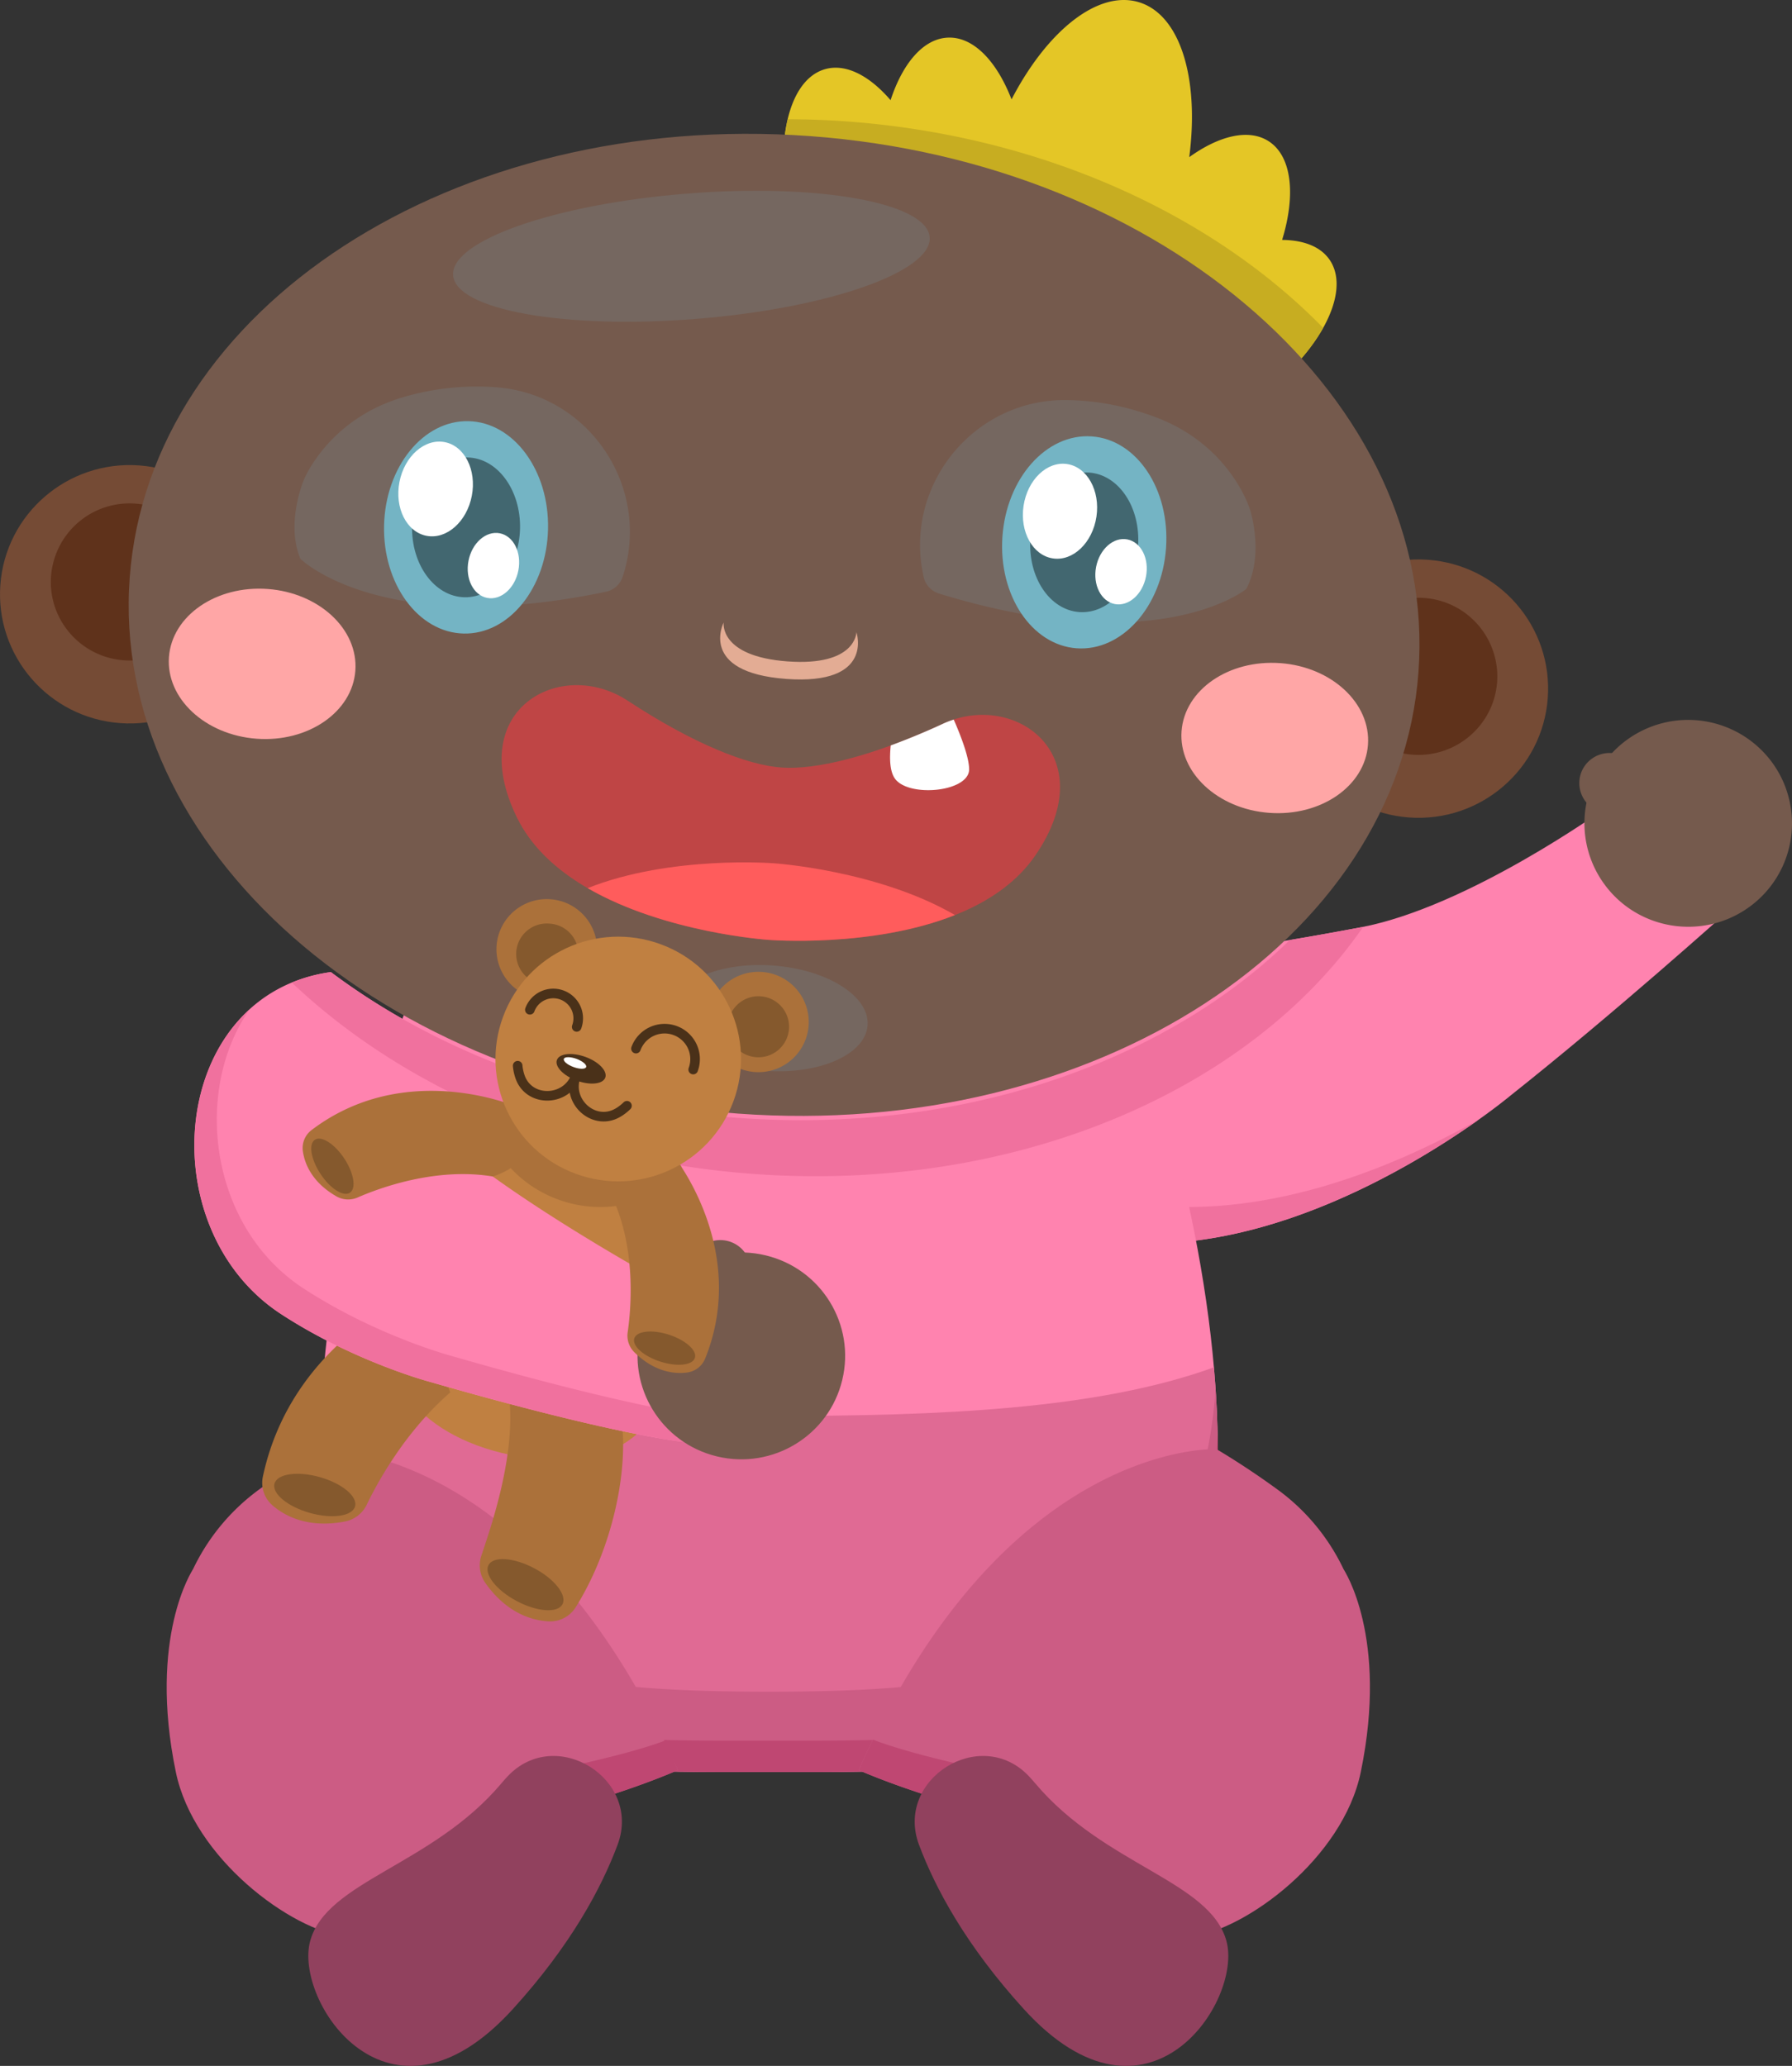 <svg xmlns="http://www.w3.org/2000/svg" width="102.738" height="118.432"><rect width="100%" height="100%" fill="#333333" stroke="none"/><g fill-rule="evenodd" stroke-miterlimit="10" data-paper-data="{&quot;isPaintingLayer&quot;:true}" style="mix-blend-mode:normal"><path fill="#ff83af" d="M65.552 54.874s2.493.167 12.459-1.713c6.153-1.164 13.994-6.807 13.994-6.807l6.96 5.97s-6.402 5.75-12.393 10.503c0 0-13.891 11.63-26.165 7.624 0 0-5.227-9.912 5.145-15.577"/><path fill="#755a4d" d="m92.895 47.069-1.337-.603a1.729 1.729 0 0 1-.86-2.287 1.74 1.74 0 0 1 2.294-.86l1.334.6a1.73 1.73 0 0 1 .863 2.29 1.74 1.74 0 0 1-2.294.86" data-paper-data="{&quot;origPos&quot;:null}"/><path fill="#755a4d" d="M100.253 52.02c-2.672 1.906-6.39 1.294-8.301-1.37a5.913 5.913 0 0 1 1.37-8.272 5.966 5.966 0 0 1 8.304 1.37 5.917 5.917 0 0 1-1.373 8.272" data-paper-data="{&quot;origPos&quot;:null}"/><path fill="#f0719e" d="M64.941 68.967c7.396 1.094 14.823-1.962 19.823-4.774-.045.032-.092.065-.137.099-.128.089-.255.178-.394.273-.02.012-.042.028-.062.042-4.499 3.089-14.584 8.842-23.764 5.845 0 0-2.623-4.985-.452-9.907-.117 1.479.048 2.87.31 4.05.506 2.275 2.366 4.03 4.676 4.372"/><path fill="#ff83af" d="M69.811 83.07c0 18.799-11.517 18.512-25.728 18.512-14.207 0-25.728.287-25.728-18.51 0-18.802 11.52-48.934 25.728-48.934 14.21 0 25.728 30.132 25.728 48.934"/><path fill="#e06a94" d="M44.084 81.175c9.858 0 18.822-.372 25.512-2.79.142 1.618.216 3.187.216 4.686 0 18.797-11.518 18.512-25.728 18.512-14.209 0-25.728.285-25.728-18.512.004-1.565.076-3.128.216-4.686 6.689 2.418 15.654 2.79 25.512 2.79"/><path fill="#cc5c84" d="M44.084 96.979c13.362 0 24.342-1.441 25.606-17.238a54.01 54.01 0 0 1 .122 3.33c0 18.798-11.518 18.51-25.728 18.51-14.209 0-25.728.288-25.728-18.51.006-1.111.047-2.222.123-3.33 1.265 15.797 12.245 17.238 25.605 17.238"/><path fill="#bf4772" d="M44.084 99.79c13.968 0 25.33.262 25.71-17.586.006.289.018.583.018.868 0 18.797-11.518 18.51-25.728 18.51-14.209 0-25.728.287-25.728-18.51 0-.285.012-.578.018-.868.382 17.847 11.742 17.587 25.71 17.587"/><path fill="#cc5c84" d="M14.868 85.379a46.05 46.05 0 0 1 3.488-2.307s12.109-.536 20.506 18.403c0 0-6.221 2.82-15.217 3.954-6.158.773-11.916-1.291-13.402-7.293-1.186-4.794.623-9.847 4.625-12.757"/><path fill="#bf4772" d="M23.644 102.777c6.82-.858 12.439-2.194 14.569-3.028.353.713.305.948.648 1.725 0 0-6.221 2.822-15.217 3.955-6.156.774-11.916-1.29-13.401-7.294a12.26 12.26 0 0 1-.28-4.26c.059.542.152 1.08.28 1.61 1.485 6.002 7.245 8.068 13.401 7.292"/><path fill="#cc5c84" d="M11.054 89.983c15.275 5.64 19.643 12.95 19.643 12.95.795 5.668-6.646 8.594-10.861 8.094-3.155-.375-8.732-4.494-9.756-9.444-1.601-7.753.974-11.6.974-11.6"/><path fill="#91415e" d="M35.407 105.755c-.918 2.46-2.671 5.752-6.012 9.426-7.116 7.82-12.565-.486-11.609-3.922.956-3.432 6.984-4.318 10.95-9.015.124-.147.246-.287.37-.417 2.767-2.934 7.71.165 6.301 3.928"/><path fill="#cc5c84" d="M73.228 85.379c4.003 2.91 5.809 7.963 4.627 12.757-1.486 6.002-7.245 8.066-13.4 7.293-8.998-1.133-15.223-3.954-15.223-3.954 8.4-18.94 20.51-18.403 20.51-18.403a46.01 46.01 0 0 1 3.486 2.307"/><path fill="#bf4772" d="M77.854 95.484c.13-.53.223-1.068.28-1.61.152 1.4.07 2.843-.28 4.263-1.485 6.002-7.243 8.066-13.4 7.292-8.996-1.132-15.22-3.954-15.22-3.954.344-.776.463-1.036.817-1.746 2.129.834 7.581 2.19 14.403 3.048 6.157.775 11.915-1.291 13.4-7.293"/><path fill="#cc5c84" d="M77.04 89.983s2.578 3.847.976 11.6c-1.021 4.95-6.601 9.069-9.755 9.444-4.217.5-12.533-1.168-11.738-6.835 0 0 5.247-8.57 20.517-14.21"/><path fill="#91415e" d="M52.688 105.755c-1.408-3.763 3.536-6.862 6.303-3.928.122.13.246.27.37.417 3.966 4.697 9.994 5.583 10.949 9.015.957 3.436-4.492 11.742-11.606 3.922-3.343-3.674-5.095-6.965-6.016-9.426"/><path fill="#754b35" d="M14.848 34.61c-.3 4.079-3.862 7.144-7.958 6.844-4.094-.3-7.168-3.85-6.87-7.93.303-4.078 3.865-7.143 7.96-6.843 4.095.3 7.17 3.85 6.868 7.93" data-paper-data="{&quot;origPos&quot;:null}"/><path fill="#5f321b" d="M11.943 33.693c-.183 2.48-2.35 4.344-4.84 4.16-2.489-.182-4.359-2.34-4.177-4.82a4.514 4.514 0 0 1 4.84-4.162 4.507 4.507 0 0 1 4.177 4.822" data-paper-data="{&quot;origPos&quot;:null}"/><path fill="#754b35" d="M88.736 40.019c-.3 4.079-3.863 7.144-7.958 6.844-4.095-.3-7.17-3.85-6.868-7.93.301-4.078 3.864-7.143 7.959-6.843 4.093.3 7.167 3.85 6.866 7.93" data-paper-data="{&quot;origPos&quot;:null}"/><path fill="#5f321b" d="M85.832 39.1c-.183 2.48-2.351 4.346-4.842 4.163a4.51 4.51 0 0 1-4.175-4.822 4.515 4.515 0 0 1 4.839-4.161 4.51 4.51 0 0 1 4.178 4.82" data-paper-data="{&quot;origPos&quot;:null}"/><path fill="#e4c626" d="M76.223 14.884c1.329 1.925-.71 5.628-4.56 8.269-3.846 2.642-8.046 3.224-9.376 1.299-.646-.932-.496-2.282.264-3.724a2.344 2.344 0 0 1-.042-.17c-1.309 1.044-2.665 1.494-3.872 1.124-1.191-.367-2.05-1.47-2.545-3.03a2.35 2.35 0 0 1-1.127.355c-.474.017-.935-.128-1.372-.398-.404.818-.977 1.383-1.7 1.586-2.257.632-5.115-2.49-6.38-6.971-1.265-4.483-.461-8.63 1.799-9.261 1.189-.334 2.543.38 3.746 1.78.695-2.125 1.89-3.537 3.3-3.586 1.455-.053 2.788 1.353 3.635 3.54C60.031 1.772 62.952-.594 65.306.13c2.384.733 3.458 4.41 2.875 8.879 1.709-1.23 3.401-1.645 4.541-.92 1.349.858 1.575 3.088.783 5.665 1.218.009 2.191.372 2.717 1.13"/><path fill="#c7ad21" d="M48.543 6.96c11.219.82 20.981 5.354 27.315 11.835-.829 1.483-2.288 3.05-4.195 4.359-3.847 2.64-8.047 3.223-9.377 1.298-.645-.932-.495-2.281.265-3.725a3.523 3.523 0 0 1-.042-.17c-1.312 1.045-2.665 1.495-3.872 1.125-1.191-.367-2.049-1.47-2.545-3.03a2.35 2.35 0 0 1-1.128.355c-.473.017-.933-.128-1.37-.398-.405.818-.978 1.383-1.7 1.586-2.258.632-5.116-2.49-6.38-6.97-.674-2.387-.756-4.674-.35-6.39 1.127.003 2.254.044 3.379.125"/><path fill="#755a4d" d="M81.324 38.525c-1.143 15.476-18.607 26.808-39.01 25.314C21.908 62.344 6.294 48.59 7.436 33.116 8.576 17.643 26.043 6.31 46.446 7.803c20.402 1.492 36.016 15.25 34.877 30.722" data-paper-data="{&quot;origPos&quot;:null}"/><path fill="#756760" d="M49.74 58.779c-.122 1.666-2.747 2.834-5.863 2.605-3.117-.228-5.545-1.763-5.421-3.43.122-1.667 2.748-2.833 5.866-2.604 3.116.228 5.542 1.763 5.418 3.43m3.559-45.186c.16 1.983-5.826 4.08-13.37 4.685-7.547.606-13.791-.51-13.952-2.492-.159-1.982 5.826-4.08 13.37-4.685 7.545-.606 13.791.51 13.952 2.492" data-paper-data="{&quot;origPos&quot;:null}"/><path fill="#bf4545" d="M29.645 46.882c-3.073-6.256 2.521-9.217 6.331-6.72 3.806 2.495 6.862 3.695 8.814 3.837 1.947.143 5.144-.6 9.28-2.513 4.133-1.914 9.232 1.828 5.276 7.569-3.956 5.742-15.288 4.824-15.288 4.824s-11.343-.744-14.413-6.998"/><path fill="#fff" d="M55.562 44.083c.029 1.328-3.494 1.654-4.261.542-.288-.414-.311-1.14-.234-1.891a39.973 39.973 0 0 0 3.002-1.247c.2-.094.405-.17.61-.236.425.972.869 2.145.883 2.832"/><path fill="#ff5c5c" d="M44.383 49.49s5.923.39 10.368 2.966c-4.774 1.9-10.693 1.423-10.693 1.423s-5.923-.39-10.367-2.965c4.775-1.901 10.692-1.423 10.692-1.423"/><path fill="#e3ac94" d="M45.075 38.92c-5.068-.37-3.585-3.237-3.585-3.237s-.29 1.943 3.66 2.233c3.947.287 3.95-1.675 3.95-1.675s1.045 3.05-4.025 2.68"/><path fill="#ffa6a6" d="M15.346 33.764c2.951.217 5.202 2.313 5.027 4.685-.174 2.369-2.71 4.117-5.66 3.9-2.951-.216-5.202-2.313-5.027-4.683.175-2.371 2.708-4.117 5.66-3.902m58.056 4.25c2.951.216 5.2 2.313 5.025 4.684-.172 2.37-2.707 4.118-5.66 3.9-2.949-.216-5.2-2.312-5.027-4.682.174-2.372 2.708-4.118 5.662-3.901"/><path fill="#756760" d="M35.713 33.018c-.008.02-.012.039-.018.056a1.282 1.282 0 0 1-.959.85c-12.92 2.694-17.515-1.891-17.515-1.891-.857-2.062.202-4.53.202-4.53s1.389-3.502 5.76-4.754a14.883 14.883 0 0 1 5.326-.543c5.307.429 8.832 5.762 7.204 10.812" data-paper-data="{&quot;origPos&quot;:null}"/><path fill="#74b4c4" d="M31.419 30.339c-.077 3.362-2.245 6.04-4.84 5.98-2.596-.06-4.638-2.835-4.56-6.197.078-3.361 2.246-6.038 4.84-5.978 2.598.06 4.639 2.834 4.56 6.195"/><path fill="#426770" d="M29.814 30.303c-.052 2.212-1.48 3.974-3.187 3.936-1.71-.04-3.053-1.867-3.002-4.08.051-2.213 1.478-3.974 3.187-3.934 1.708.038 3.052 1.864 3.002 4.078"/><path fill="#fff" d="M27.049 28.428c-.286 1.483-1.448 2.509-2.594 2.289-1.146-.22-1.841-1.602-1.554-3.085.287-1.483 1.449-2.507 2.594-2.287 1.146.22 1.84 1.6 1.554 3.084M29.719 32.699c-.196 1.023-.997 1.73-1.788 1.577-.789-.151-1.27-1.103-1.072-2.126.198-1.023 1-1.73 1.789-1.58.792.15 1.27 1.106 1.071 2.129"/><path fill="#756760" d="M52.946 33.03c-1.153-5.193 2.878-10.173 8.213-10.096 1.595.022 3.359.308 5.224 1.032 4.234 1.654 5.289 5.27 5.289 5.27s.824 2.553-.223 4.529c0 0-5.001 4.138-17.617.26a1.286 1.286 0 0 1-.874-.937c-.004-.02-.009-.037-.012-.057" data-paper-data="{&quot;origPos&quot;:null}"/><path fill="#74b4c4" d="M57.471 30.76c.235-3.353 2.525-5.926 5.117-5.743 2.591.18 4.498 3.046 4.263 6.4-.236 3.355-2.528 5.928-5.12 5.748-2.588-.184-4.497-3.048-4.26-6.404"/><path fill="#426770" d="M59.074 30.874c.155-2.21 1.663-3.901 3.37-3.783 1.702.12 2.96 2.006 2.802 4.214-.154 2.209-1.663 3.903-3.368 3.783-1.703-.12-2.96-2.006-2.804-4.214"/><path fill="#fff" d="M58.682 28.997c.225-1.496 1.344-2.566 2.495-2.396 1.152.173 1.907 1.524 1.684 3.017-.224 1.496-1.342 2.567-2.496 2.394-1.153-.171-1.907-1.521-1.683-3.015M62.841 32.5c.198-1.024.999-1.73 1.788-1.578.791.152 1.271 1.105 1.072 2.128-.196 1.023-.998 1.729-1.788 1.578-.788-.152-1.27-1.104-1.072-2.127"/><path fill="#c08041" d="M38.862 65.919s4.192 19.058-7.981 17.74c-12.173-1.32-11.858-13.585-.278-20.222l8.26 2.482z"/><path fill="#ab713a" d="M28.056 65.158a7.007 7.007 0 0 0 3.942 3.605c2.452.899 5.2.367 7.142-1.38-.08-.49-.173-.98-.278-1.465l-8.26-2.481c-.89.51-1.74 1.086-2.546 1.72m4.743 14.82c1.094.292 2.04.883 2.858 1.633.329 2.793-.54 7.163-2.664 10.547a1.723 1.723 0 0 1-1.545.79c-.96-.054-2.394-.47-3.621-2.2a1.752 1.752 0 0 1-.232-1.561c.463-1.4 1.918-5.468 1.621-8.853 1.066-.506 2.265-.71 3.583-.356"/><path fill="#85592d" d="M30.629 89.903c1.172.62 1.894 1.546 1.616 2.065-.277.52-1.45.437-2.619-.185-1.171-.62-1.895-1.545-1.618-2.065.277-.52 1.451-.435 2.621.185"/><path fill="#ab713a" d="M23.482 77.089c1.193.657 1.918 1.634 2.331 2.732-2.568 2.234-4.15 5.114-4.788 6.44a1.762 1.762 0 0 1-1.255.963c-2.089.397-3.41-.295-4.138-.918a1.71 1.71 0 0 1-.565-1.64c.829-3.905 3.037-6.595 5.22-8.377 1.109.023 2.202.255 3.195.8"/><path fill="#85592d" d="M18.34 84.679c1.275.36 2.179 1.114 2.015 1.68-.16.566-1.327.73-2.6.368-1.277-.362-2.18-1.114-2.017-1.68.16-.565 1.328-.73 2.602-.368"/><path fill="#ff83af" d="M26.357 66.013c4.878 3.91 12.908 8.208 12.908 8.208l.023 8.445s-3.632-.285-14.668-3.457c0 0-4.319-1.15-8.5-3.873-7.585-4.944-6.397-18.33 2.847-19.61a38.93 38.93 0 0 0 4.605 2.96c-.397 1.972-.263 4.883 2.785 7.327"/><path fill="#f0719e" d="m78.011 53.16.145-.032c-6.476 9.38-19.925 15.269-34.984 14.168-10.711-.785-20.098-4.95-26.438-10.967a8.998 8.998 0 0 1 2.234-.604c6.129 4.595 14.262 7.695 23.344 8.36 12.806.938 24.452-3.18 31.632-10.197 1.358-.229 2.714-.471 4.067-.727M25.907 77.738c7.438 2.139 11.51 2.965 13.377 3.275l.005 1.653s-3.634-.285-14.668-3.457c0 0-4.319-1.15-8.5-3.874-6.024-3.925-6.51-13.166-1.827-17.451-3.24 4.662-2.29 12.459 3.11 15.98 4.181 2.726 8.503 3.874 8.503 3.874"/><path fill="#755a4d" d="m40.054 74.709-.417-1.4a1.732 1.732 0 0 1 1.172-2.148 1.74 1.74 0 0 1 2.156 1.168l.415 1.399a1.734 1.734 0 1 1-3.326.98" data-paper-data="{&quot;origPos&quot;:null}"/><path fill="#755a4d" d="M41.11 83.492c-3.194-.764-5.163-3.967-4.394-7.15.769-3.185 3.982-5.145 7.177-4.377 3.196.764 5.163 3.966 4.394 7.147-.769 3.186-3.98 5.146-7.177 4.38" data-paper-data="{&quot;origPos&quot;:null}"/><path fill="#ab713a" d="M38.616 66.257s4.344 5.364 1.808 11.634a1.303 1.303 0 0 1-1.051.793c-.726.088-1.856-.033-3.005-1.166a1.333 1.333 0 0 1-.383-1.14c.198-1.357.499-4.79-.892-7.77 0 0 .037-3.824 3.523-2.351"/><path fill="#85592d" d="M38.352 76.514c.959.31 1.625.909 1.487 1.33-.137.428-1.03.52-1.987.21-.96-.308-1.624-.905-1.487-1.331.139-.425 1.028-.52 1.987-.21"/><path fill="#ab713a" d="M29.594 63.437c2.348 2.957-1.342 4.007-1.342 4.007-3.251-.541-6.494.654-7.756 1.207-.39.167-.836.144-1.206-.067-1.4-.803-1.817-1.857-1.925-2.577a1.29 1.29 0 0 1 .492-1.22c5.391-4.1 11.737-1.35 11.737-1.35"/><path fill="#85592d" d="M19.736 66.41c.555.84.7 1.72.324 1.965-.375.246-1.127-.234-1.681-1.073-.556-.84-.701-1.72-.326-1.964.375-.245 1.127.232 1.683 1.072"/><path fill="#ab713a" d="M40.602 58.39a2.883 2.883 0 0 1 3.076-2.671 2.877 2.877 0 0 1 2.682 3.065 2.881 2.881 0 0 1-3.074 2.672 2.881 2.881 0 0 1-2.684-3.064"/><path fill="#85592d" d="M41.734 58.74a1.751 1.751 0 0 1 1.868-1.625 1.75 1.75 0 0 1 1.632 1.864 1.753 1.753 0 0 1-1.871 1.626 1.748 1.748 0 0 1-1.63-1.863"/><path fill="#ab713a" d="M28.469 54.22a2.879 2.879 0 0 1 3.075-2.67 2.879 2.879 0 0 1 2.683 3.063 2.884 2.884 0 0 1-3.075 2.674 2.88 2.88 0 0 1-2.683-3.066"/><path fill="#85592d" d="M29.597 54.572a1.754 1.754 0 0 1 1.872-1.626 1.75 1.75 0 1 1-.238 3.49 1.755 1.755 0 0 1-1.634-1.864"/><path fill="#c08041" d="M42.051 63.127c-1.342 3.636-5.386 5.502-9.034 4.165-3.648-1.337-5.519-5.366-4.177-9.002 1.34-3.635 5.384-5.498 9.031-4.163 3.65 1.337 5.52 5.366 4.18 9"/><path fill="#4a3119" d="M34.701 61.778c-.138.375-.871.452-1.637.17-.764-.28-1.274-.81-1.135-1.185.138-.374.871-.451 1.637-.173.764.279 1.272.81 1.135 1.188"/><path fill="#fff" d="M33.606 61.17c-.048.13-.373.13-.725 0-.355-.13-.602-.337-.554-.47.046-.126.374-.126.726 0 .352.133.6.34.552.47"/><path fill="none" stroke="#4a3119" stroke-linecap="round" stroke-linejoin="round" stroke-width=".55" d="M30.378 57.887a1.432 1.432 0 0 1 2.64-.11c.16.344.175.737.045 1.092m3.398 1.244a1.75 1.75 0 0 1 3.227-.133c.195.42.215.899.055 1.333m-6.728.378c-.536 1.452-2.647 1.526-3.186.077a2.64 2.64 0 0 1-.15-.674m3.336.597c-.536 1.452 1.024 2.87 2.38 2.112.182-.1.365-.237.55-.414"/></g></svg>